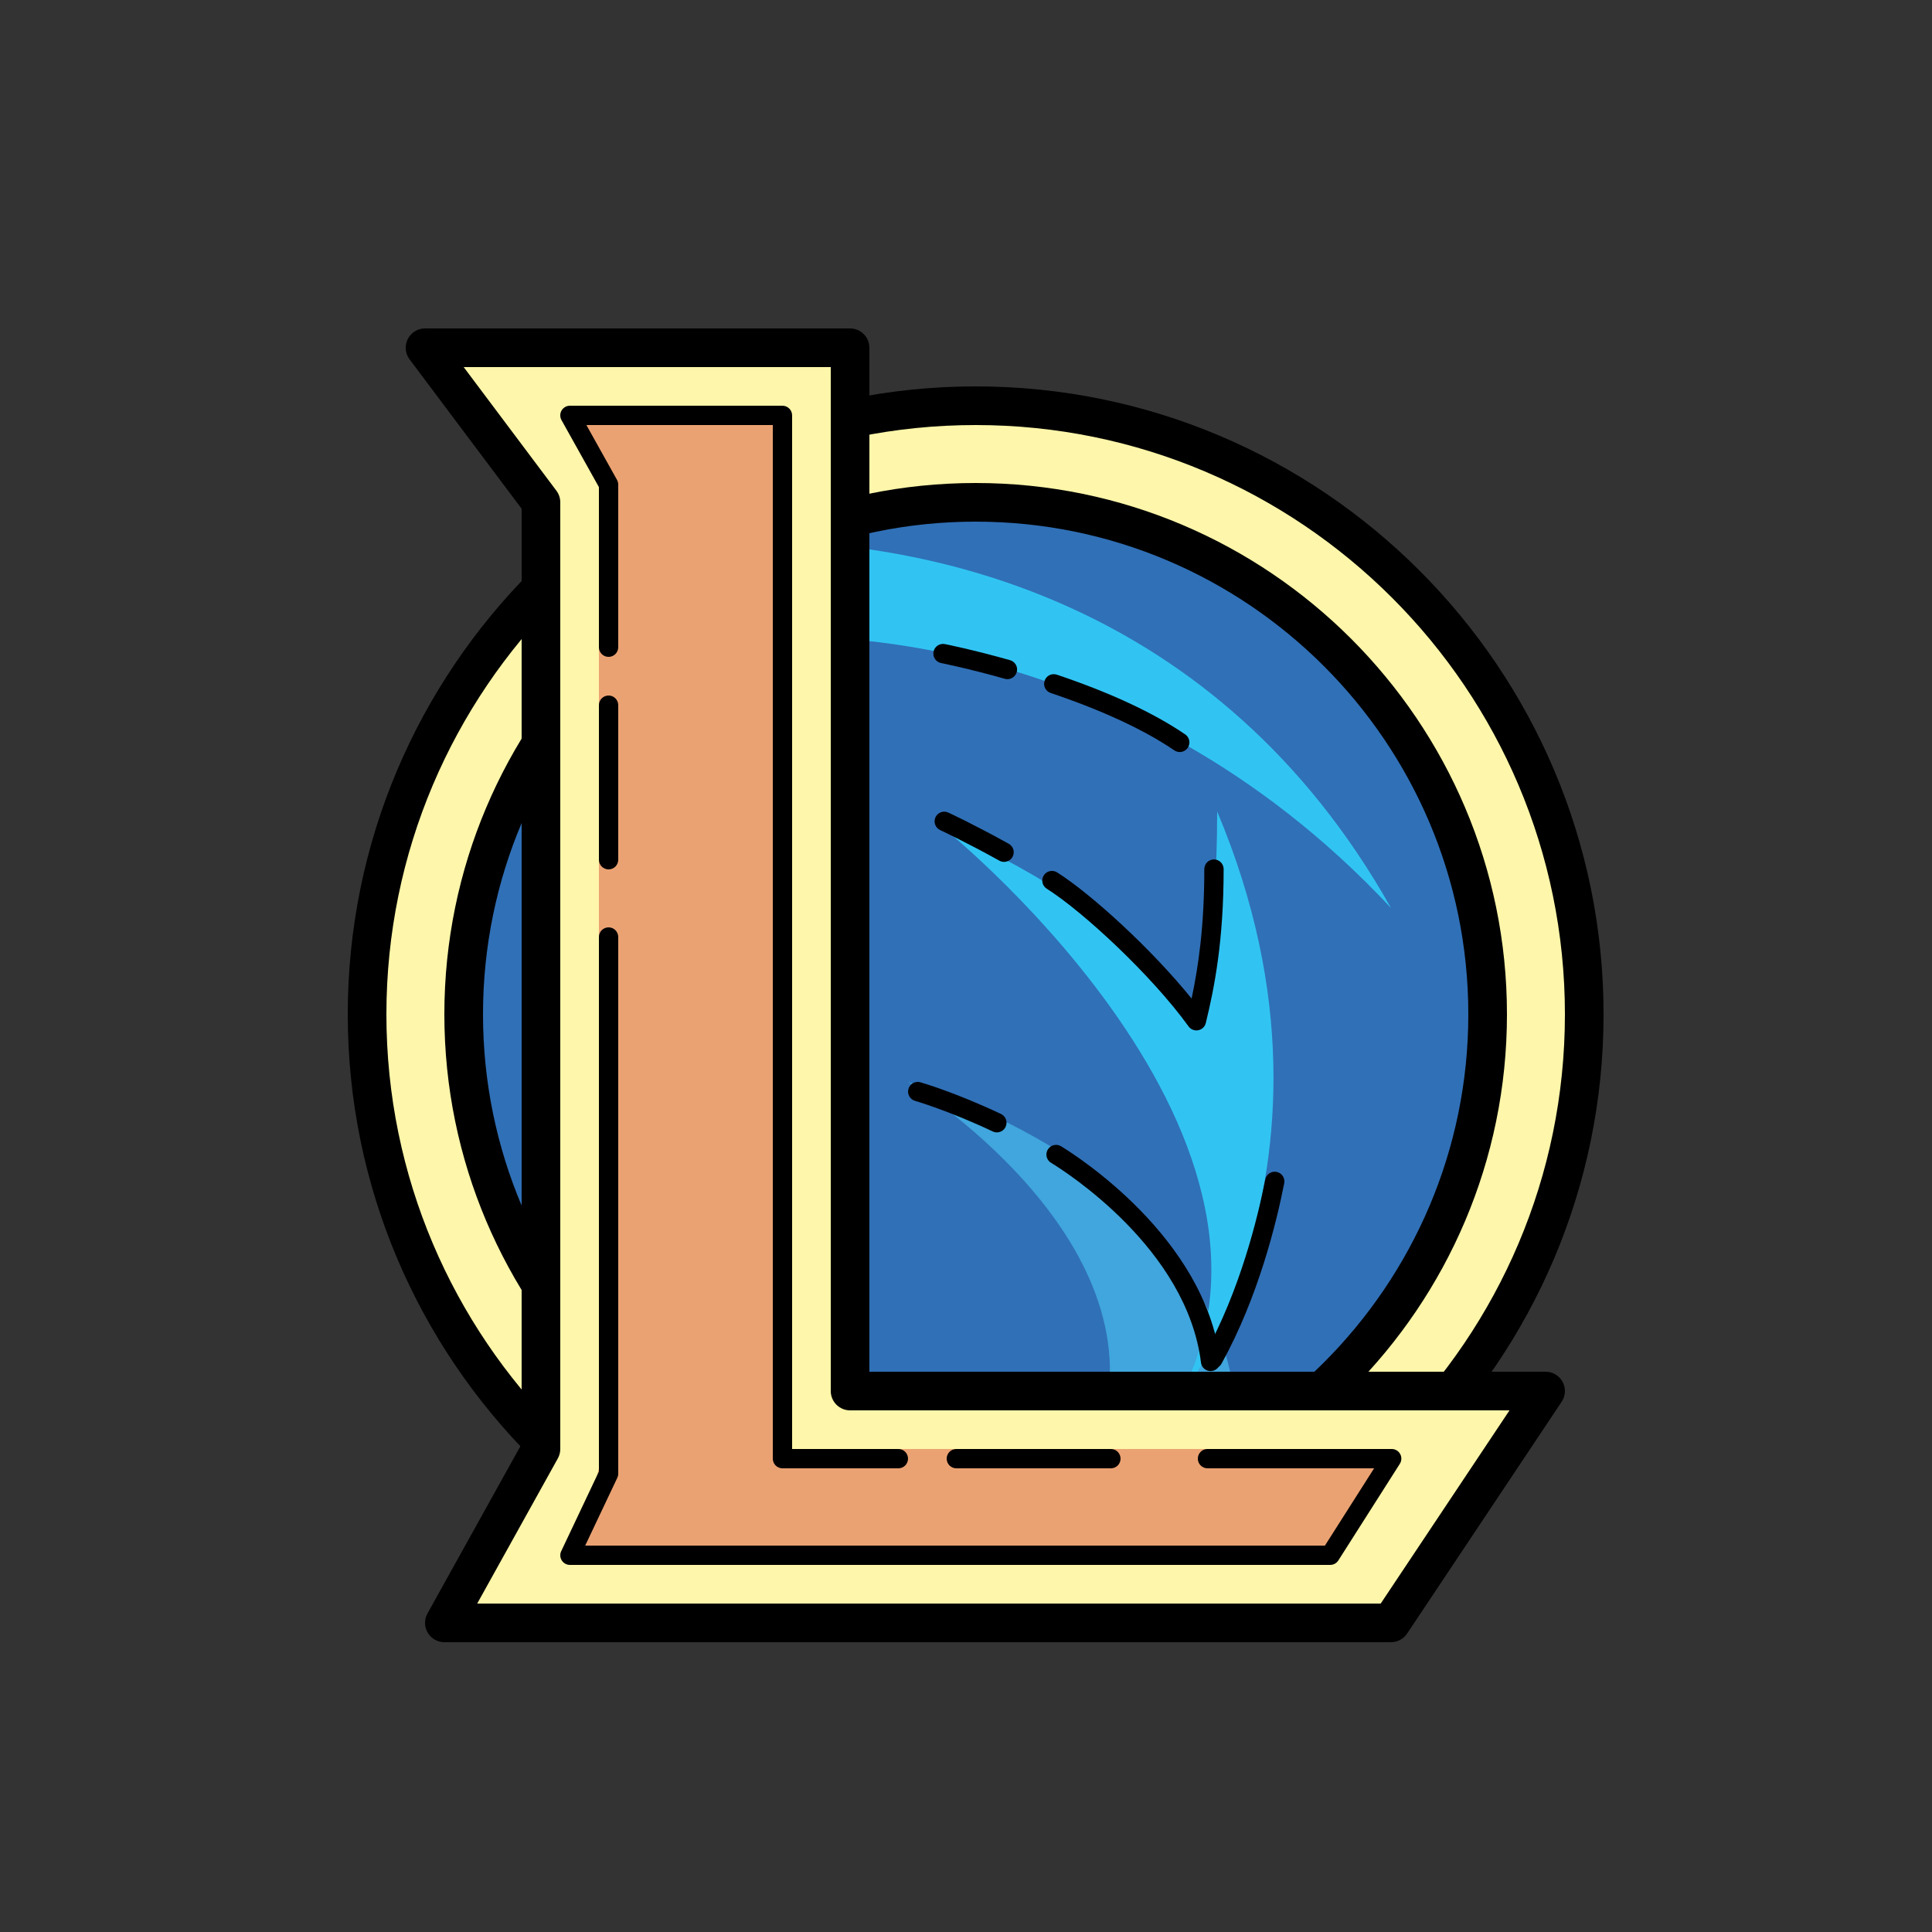 <svg xmlns="http://www.w3.org/2000/svg" x="0px" y="0px" width="50" height="50" viewBox="0 0 172 172"
          style=" fill:#000000;">
          <rect x="0" y="0" width="172" height="172" fill="#333333" stroke="none"/>
          <g fill="none" fill-rule="nonzero" stroke="none" stroke-width="1" stroke-linecap="butt"
            stroke-linejoin="miter" stroke-miterlimit="10" stroke-dasharray="" stroke-dashoffset="0" font-family="none"
            font-weight="none" font-size="none" text-anchor="none" style="mix-blend-mode: normal">
            <path d="M0,172v-172h172v172z" fill="none"></path>
            <g>
              <circle cx="50.5" cy="52.5" transform="scale(1.72,1.72)" r="31.5" fill="#fef6aa"></circle>
              <path
                d="M86.86,146.2c-30.822,0 -55.9,-25.078 -55.9,-55.9c0,-30.822 25.078,-55.9 55.9,-55.9c30.824,0 55.9,25.078 55.9,55.9c0,30.822 -25.076,55.9 -55.9,55.9zM86.86,37.84c-28.927,0 -52.46,23.533 -52.46,52.46c0,28.927 23.533,52.46 52.46,52.46c28.925,0 52.46,-23.533 52.46,-52.46c0,-28.927 -23.535,-52.46 -52.46,-52.46z"
                fill="#000000"></path>
              <path
                d="M47.608,67.135c-4.014,6.791 -6.328,14.706 -6.328,23.165c0,25.174 20.406,45.58 45.58,45.58c8.628,0 16.693,-2.398 23.571,-6.562c-7.305,-44.106 -40.255,-57.933 -62.823,-62.183z"
                fill="#3a83c1"></path>
              <circle cx="50.5" cy="52.5" transform="scale(1.72,1.72)" r="26.5" fill="#3070b7"></circle>
              <path
                d="M86.86,137.6c-26.082,0 -47.3,-21.218 -47.3,-47.3c0,-26.082 21.218,-47.3 47.3,-47.3c26.08,0 47.3,21.218 47.3,47.3c0,26.082 -21.22,47.3 -47.3,47.3zM86.86,46.44c-24.185,0 -43.86,19.675 -43.86,43.86c0,24.185 19.675,43.86 43.86,43.86c24.185,0 43.86,-19.675 43.86,-43.86c0,-24.185 -19.675,-43.86 -43.86,-43.86z"
                fill="#000000"></path>
              <path d="M80.84,96.32c0,0 22.36,13.76 17.2,30.96h12.04c0,0 1.72,-20.64 -29.24,-30.96z" fill="#40a6dd">
              </path>
              <path
                d="M84.28,73.96c0,0 36.12,29.24 18.92,53.32c0,0 18.92,-22.36 5.16,-55.04c0,12.04 -1.72,18.92 -1.72,18.92c0,0 -3.44,-8.6 -22.36,-17.2z"
                fill="#31c4f3"></path>
              <path
                d="M70.52,56.76c0,0 29.24,-1.72 53.32,24.08c-15.48,-27.52 -41.28,-32.68 -56.76,-32.68c1.72,3.44 3.44,8.6 3.44,8.6z"
                fill="#31c4f3"></path>
              <path d="M75.68,123.84v-92.88h-37.84l10.32,13.76v84.28l-8.6,15.48h84.28l13.76,-20.64z" fill="#fef6aa">
              </path>
              <path
                d="M123.84,146.2h-84.28c-0.609,0 -1.173,-0.323 -1.483,-0.848c-0.31,-0.526 -0.318,-1.175 -0.021,-1.708l8.383,-15.09v-83.262l-9.976,-13.301c-0.392,-0.521 -0.454,-1.218 -0.163,-1.801c0.291,-0.583 0.888,-0.951 1.539,-0.951h37.84c0.949,0 1.72,0.771 1.72,1.72v91.16h60.2c0.635,0 1.218,0.349 1.517,0.908c0.299,0.559 0.267,1.238 -0.086,1.765l-13.76,20.64c-0.32,0.48 -0.857,0.767 -1.431,0.767zM42.484,142.76h80.436l11.467,-17.2h-58.707c-0.949,0 -1.72,-0.771 -1.72,-1.72v-91.16h-32.68l8.256,11.008c0.224,0.298 0.344,0.66 0.344,1.032v84.28c0,0.292 -0.074,0.58 -0.217,0.836z"
                fill="#000000"></path>
              <path d="M68.8,129v-91.965h-18.28l2.8,5.248v88.437l-1.72,6.88h67.08l5.206,-8.6z"
                fill="#eba272"></path>
              <path
                d="M54.18,77.4c-0.475,0 -0.86,-0.385 -0.86,-0.86v-13.76c0,-0.475 0.385,-0.86 0.86,-0.86c0.475,0 0.86,0.385 0.86,0.86v13.76c0,0.475 -0.385,0.86 -0.86,0.86z"
                fill="#000000"></path>
              <path
                d="M79.98,130.72h-10.32c-0.475,0 -0.86,-0.385 -0.86,-0.86v-92.02h-16.595l2.726,4.883c0.071,0.127 0.108,0.272 0.108,0.42v14.477c0,0.475 -0.385,0.86 -0.86,0.86c-0.475,0 -0.86,-0.385 -0.86,-0.86v-14.255l-3.332,-5.967c-0.148,-0.267 -0.144,-0.592 0.009,-0.855c0.157,-0.261 0.439,-0.423 0.743,-0.423h18.92c0.475,0 0.86,0.385 0.86,0.86v92.02h9.46c0.475,0 0.86,0.385 0.86,0.86c0,0.475 -0.385,0.86 -0.86,0.86z"
                fill="#000000"></path>
              <path
                d="M98.9,130.72h-13.76c-0.475,0 -0.86,-0.385 -0.86,-0.86c0,-0.475 0.385,-0.86 0.86,-0.86h13.76c0.475,0 0.86,0.385 0.86,0.86c0,0.475 -0.385,0.86 -0.86,0.86z"
                fill="#000000"></path>
              <path
                d="M118.429,139.32h-67.689c-0.294,0 -0.569,-0.151 -0.726,-0.399c-0.158,-0.249 -0.177,-0.562 -0.05,-0.827l3.356,-7.09v-47.584c0,-0.475 0.385,-0.86 0.86,-0.86c0.475,0 0.86,0.385 0.86,0.86v47.776c0,0.127 -0.029,0.253 -0.083,0.368l-2.859,6.035h65.857l4.377,-6.88h-14.833c-0.475,0 -0.86,-0.385 -0.86,-0.86c0,-0.475 0.385,-0.86 0.86,-0.86h16.4c0.315,0 0.604,0.172 0.753,0.445c0.151,0.275 0.139,0.611 -0.029,0.875l-5.473,8.6c-0.155,0.249 -0.43,0.399 -0.722,0.399z"
                fill="#000000"></path>
              <path
                d="M107.994,121.845c-0.141,0 -0.284,-0.034 -0.416,-0.108c-0.415,-0.23 -0.566,-0.753 -0.335,-1.17c3.161,-5.714 4.739,-12.2 5.399,-15.557c0.089,-0.468 0.538,-0.772 1.01,-0.679c0.466,0.091 0.769,0.544 0.678,1.01c-0.678,3.457 -2.305,10.141 -5.58,16.06c-0.158,0.286 -0.452,0.445 -0.755,0.445z"
                fill="#000000"></path>
              <path
                d="M105.028,66.951c-0.169,0 -0.335,-0.048 -0.483,-0.15c-2.697,-1.835 -6.402,-3.555 -11.008,-5.108c-0.451,-0.151 -0.691,-0.64 -0.538,-1.089c0.151,-0.451 0.635,-0.691 1.09,-0.54c4.756,1.603 8.598,3.392 11.426,5.317c0.394,0.267 0.494,0.802 0.227,1.194c-0.169,0.246 -0.439,0.377 -0.714,0.377z"
                fill="#000000"></path>
              <path
                d="M89.688,60.463c-0.077,0 -0.157,-0.01 -0.234,-0.033c-3.268,-0.924 -5.647,-1.397 -5.669,-1.4c-0.466,-0.093 -0.769,-0.545 -0.676,-1.011c0.091,-0.466 0.549,-0.767 1.01,-0.678c0.1,0.021 2.463,0.49 5.803,1.433c0.458,0.129 0.724,0.605 0.595,1.061c-0.108,0.38 -0.454,0.628 -0.829,0.628z"
                fill="#000000"></path>
              <path
                d="M107.772,122.065c-0.427,0 -0.798,-0.32 -0.851,-0.753c-1.256,-10.169 -12.116,-17.043 -13.351,-17.793c-0.406,-0.248 -0.535,-0.776 -0.287,-1.182c0.248,-0.406 0.776,-0.533 1.182,-0.287c1.307,0.795 12.807,8.082 14.162,19.052c0.058,0.471 -0.277,0.901 -0.748,0.96c-0.036,0.002 -0.071,0.003 -0.107,0.003z"
                fill="#000000"></path>
              <path
                d="M88.749,100.813c-0.124,0 -0.249,-0.026 -0.368,-0.083c-3.942,-1.863 -6.887,-2.716 -6.916,-2.723c-0.456,-0.131 -0.721,-0.607 -0.59,-1.065c0.129,-0.456 0.604,-0.719 1.063,-0.59c0.126,0.036 3.101,0.896 7.179,2.823c0.428,0.203 0.612,0.716 0.409,1.146c-0.146,0.31 -0.456,0.492 -0.777,0.492z"
                fill="#000000"></path>
              <path
                d="M106.513,91.736c-0.272,0 -0.535,-0.131 -0.697,-0.356c-3.258,-4.51 -9.353,-10.191 -12.627,-12.26c-0.401,-0.253 -0.521,-0.786 -0.267,-1.187c0.255,-0.402 0.789,-0.518 1.187,-0.268c3.055,1.932 8.462,6.873 11.975,11.237c0.609,-2.855 1.132,-6.467 1.132,-11.529c0,-0.475 0.385,-0.86 0.86,-0.86c0.475,0 0.86,0.385 0.86,0.86c0,6.35 -0.803,10.494 -1.589,13.708c-0.079,0.325 -0.341,0.574 -0.671,0.64c-0.055,0.01 -0.108,0.015 -0.163,0.015z"
                fill="#000000"></path>
              <g fill="#000000">
                <path
                  d="M89.388,76.731c-0.143,0 -0.286,-0.034 -0.418,-0.108c-2.979,-1.656 -5.248,-2.714 -5.27,-2.723c-0.43,-0.2 -0.617,-0.712 -0.418,-1.142c0.2,-0.43 0.709,-0.619 1.142,-0.418c0.095,0.043 2.344,1.09 5.384,2.781c0.415,0.23 0.564,0.753 0.332,1.17c-0.158,0.28 -0.451,0.44 -0.752,0.44z">
                </path>
              </g>
            </g>
          </g>
        </svg>